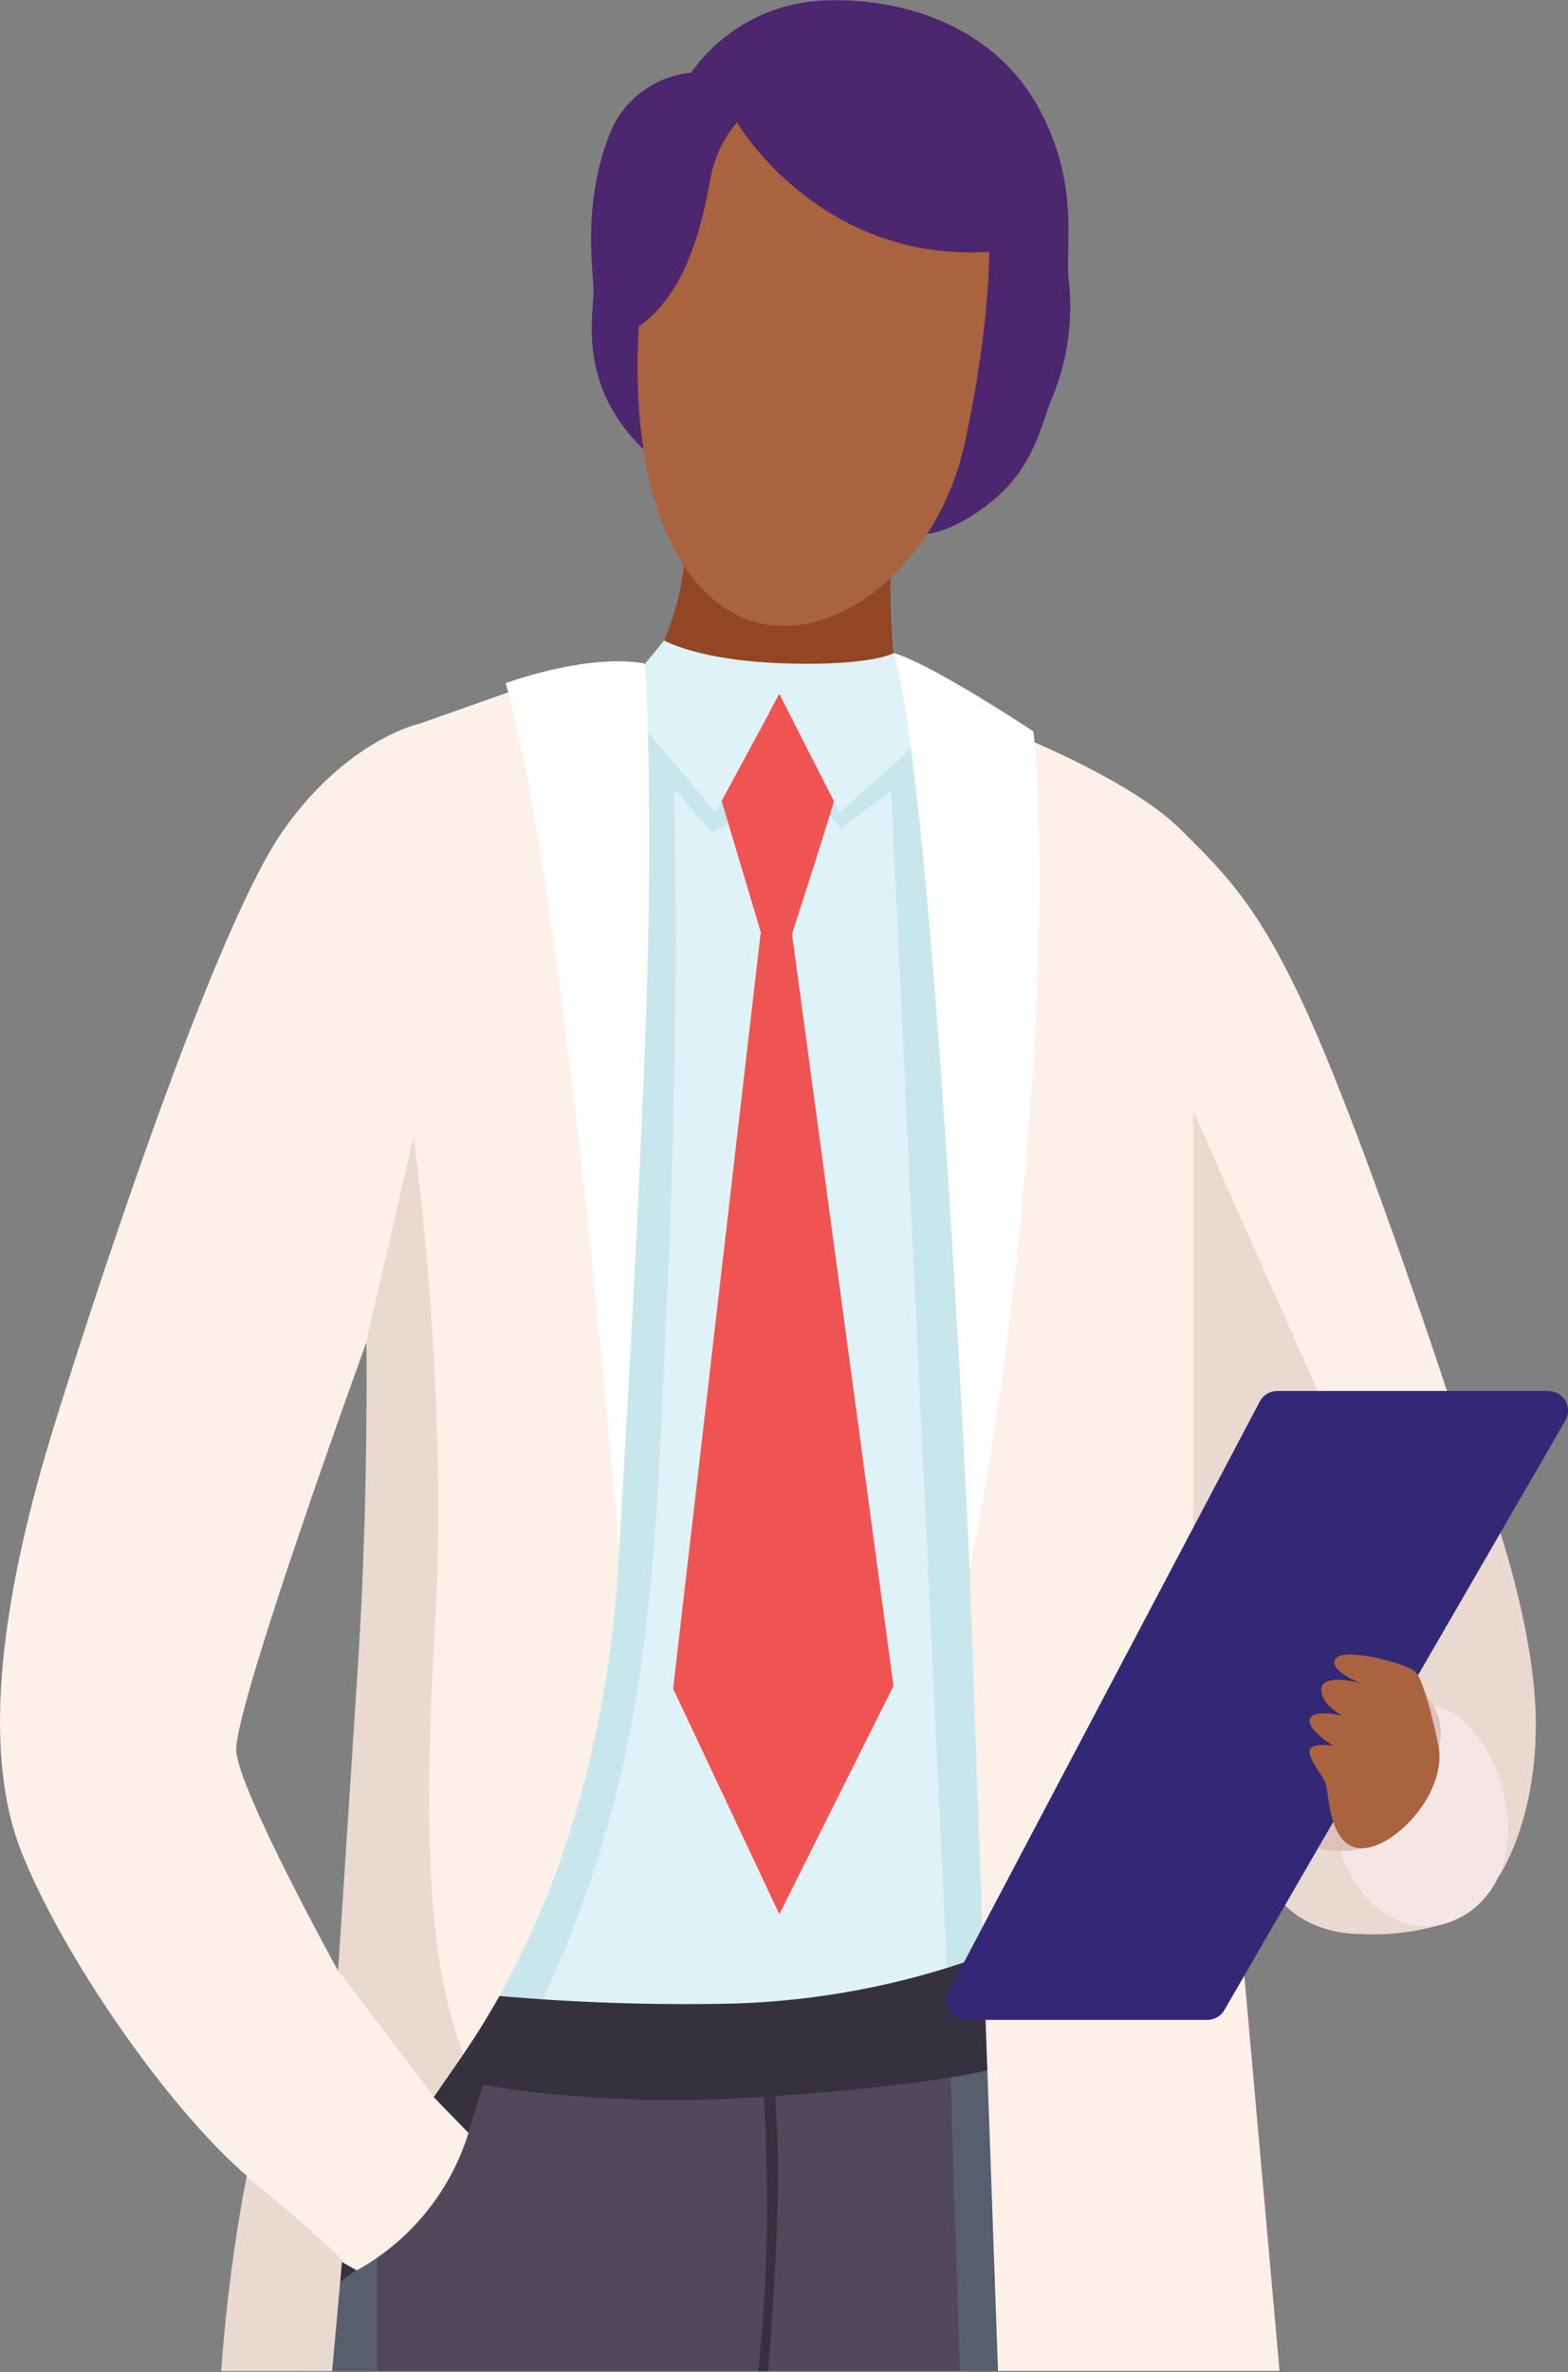 <svg width="359" height="543" viewBox="0 0 359 543" fill="none" xmlns="http://www.w3.org/2000/svg">
<rect x="0" y="0" width="359" height="543" fill="#808080" stroke="none"/>
<path d="M228.498 542.699H68.624L78.344 498.136L111.186 464.55H241.875L228.498 542.699Z" fill="#51495B"/>
<path d="M243.495 450.115C243.495 450.115 219.798 462.742 172.455 466.829C125.112 470.916 106.039 458.472 106.039 458.472L140.005 161.91L216.767 164.53L243.495 450.115Z" fill="#DFF2F7"/>
<g style="mix-blend-mode:multiply" opacity="0.2">
<path d="M168.17 187.847L163.102 190.467L154.297 180.616C154.297 180.616 155.786 233.143 152.807 295.18C149.829 357.217 150.195 402.985 123.336 459.625C119.835 470.759 104.707 477.964 104.707 477.964L86.418 515.086V542.594H74.269L68.73 531.617L73.72 507.227L92.897 464.262L96.973 254.206C96.973 254.206 131.984 165.736 132.324 165.474C132.663 165.212 152.651 158.295 154.401 158.767C156.152 159.239 172.69 169.823 172.69 169.823L168.17 187.847Z" fill="#6DB8BC"/>
</g>
<g style="mix-blend-mode:multiply" opacity="0.2">
<path d="M189.175 185.2L192.467 189.654L204.016 181.192L216.871 451.791L219.771 542.725H230.692C230.692 542.725 238.53 402.722 239.81 310.191C241.091 217.659 210.574 164.582 210.574 164.582L182.043 179.829L189.175 185.2Z" fill="#6DB8BC"/>
</g>
<path d="M111.186 475.213L107.266 488.155L93.889 503.821L81.714 519.461L74.555 524.832L68.624 512.624L98.2 471.964L107.528 471.283L111.186 475.213Z" fill="#36313F"/>
<path d="M223.822 448.124C206.023 454.448 187.358 457.983 168.484 458.603C149.205 459.052 129.916 458.37 110.716 456.56L101.99 475.474C101.99 475.474 129.763 482.836 173.553 480.059C217.342 477.282 230.693 472.75 230.693 472.75L223.822 448.124Z" fill="#36313F"/>
<path d="M208.589 171.447L192.207 185.908L178.411 158.872L163.832 185.908L145.935 164.766L147.66 151.956L152.153 146.48L204.669 149.519L211.854 160.26L208.589 171.447Z" fill="#DFF2F7"/>
<path d="M96.266 165.579C96.266 165.579 79.702 169.037 64.914 189.969C50.126 210.901 24.991 285.906 12.659 325.491C0.327 365.077 -4.376 400.208 4.821 423.682C14.017 447.155 38.133 482.26 56.579 498.11C81.034 484.304 77.481 451.242 77.481 451.242C77.481 451.242 54.907 410.399 54.097 400.916C53.287 391.432 83.96 307.048 83.96 307.048L108.285 252.032L96.266 165.579Z" fill="#FCF0E8"/>
<path d="M94.7 260.153L96.267 165.578L119.233 157.457L128.561 192.824L136.242 260.153L139.9 316.61C139.9 316.61 142.748 330.233 141.729 355.016C140.71 379.799 134.439 428.868 106.039 470.287L99.298 480.033L107.267 488.233C103.118 501.627 93.961 512.893 81.715 519.671C70.584 514.195 56.449 498.319 56.449 498.319L77.351 451.451L83.282 437.959L89.971 318.653L94.7 260.153Z" fill="#FCF0E8"/>
<path d="M221.992 359.076L228.498 542.698H292.955L284.045 442.726L289.088 364.787L329.977 322.504L331.31 318.443C331.31 318.443 314.536 267.357 301.968 237.937C289.401 208.516 281.328 200.814 270.25 189.811C259.172 178.808 233.907 168.669 233.907 168.669L221.992 359.076Z" fill="#FCF0E8"/>
<path d="M273.202 349.776V254.311L304.973 325.753L273.202 349.776Z" fill="#EAD9D0"/>
<path d="M292.955 434.579C292.955 434.579 297.971 442.439 311.401 442.701C318.542 443.073 325.689 442.077 332.459 439.767L339.723 426.432L343.041 429.707C343.041 429.707 351.637 417.498 351.637 394.732C351.637 371.966 341.186 343.908 341.186 343.908L307.821 390.383L292.955 434.579Z" fill="#EAD9D0"/>
<path d="M306.933 423.681C306.933 423.681 310.382 436.335 321.329 440.081C332.277 443.827 345.967 434.71 345.262 417.839C344.556 400.967 333.609 389.283 325.692 390.383C317.776 391.484 306.933 423.681 306.933 423.681Z" fill="#F5E5E6"/>
<path d="M315.502 422.214C315.057 422.398 305.991 425.437 299.825 422.214C293.659 418.992 292.954 405.579 292.954 405.579L320.649 383.677C320.649 383.677 332.197 388.681 329.454 400.208C326.71 411.735 315.502 422.214 315.502 422.214Z" fill="#DBC3B9"/>
<path d="M358.351 325.229L280.335 460.097C279.938 460.78 279.37 461.347 278.687 461.743C278.004 462.138 277.23 462.347 276.442 462.35H221.261C220.481 462.35 219.714 462.148 219.035 461.764C218.356 461.38 217.788 460.826 217.385 460.156C216.983 459.486 216.76 458.723 216.739 457.942C216.718 457.16 216.898 456.386 217.263 455.695L288.434 320.802C288.819 320.073 289.395 319.464 290.099 319.04C290.803 318.615 291.61 318.391 292.432 318.391H354.432C355.235 318.378 356.027 318.581 356.725 318.978C357.423 319.376 358.002 319.954 358.402 320.652C358.802 321.35 359.009 322.142 359 322.947C358.991 323.752 358.767 324.54 358.351 325.229Z" fill="#322875"/>
<path d="M204.565 149.519C204.565 149.519 199.34 152.48 179.64 151.851C159.94 151.222 152.075 146.611 152.075 146.611C154.535 140.767 156.103 134.585 156.726 128.273C157.04 120.151 204.069 127.067 204.069 127.067C203.679 134.553 203.845 142.058 204.565 149.519Z" fill="#934624"/>
<path d="M158.216 16.642C153.963 17.049 149.917 18.669 146.555 21.311C143.193 23.953 140.657 27.506 139.247 31.549C133.839 45.932 135.459 59.869 135.877 65.423C136.295 70.977 131.278 87.927 148.026 103.515C164.774 119.103 209.373 122.351 209.373 122.351C209.373 122.351 215.748 123.583 226.408 115.304C237.068 107.026 238.296 96.966 241.013 90.783C244.323 82.629 245.623 73.795 244.802 65.03C243.574 56.62 247.623 42.814 237.773 24.659C227.923 6.504 207.413 -0.701 188.758 0.111C182.743 0.33 176.859 1.935 171.562 4.802C166.266 7.669 161.699 11.72 158.216 16.642Z" fill="#4C266E"/>
<path d="M226.46 57.643C226.46 57.643 226.878 73.362 221 100.948C215.121 128.535 193.017 146.271 174.963 142.865C156.909 139.459 143.95 115.619 146.223 74.75C158.581 66.21 161.429 47.111 162.84 39.986C163.78 35.56 165.8 31.437 168.719 27.987C168.719 27.987 187.348 60.079 226.46 57.643Z" fill="#AA633F"/>
<path d="M221.992 359.077C221.992 359.077 214.154 182.79 204.67 149.492C213.893 152.269 236.598 167.438 236.598 167.438C236.598 167.438 240.386 196.439 235.526 258.502C230.667 320.566 221.992 359.077 221.992 359.077Z" fill="white"/>
<path d="M141.73 355.016C141.73 355.016 145.518 294.316 147.687 239.038C149.855 183.76 147.687 151.929 147.687 151.929C147.687 151.929 137.236 149.048 115.785 156.357C129.554 204.614 141.73 355.016 141.73 355.016Z" fill="white"/>
<path d="M329.454 400.155C329.454 400.155 326.345 384.437 323.915 382.524C321.485 380.612 307.56 376.97 305.783 379.695C304.006 382.419 311.479 385.249 311.479 385.249C311.479 385.249 302.961 382.943 302.543 386.454C302.125 389.964 307.272 392.689 307.272 392.689C307.272 392.689 300.244 391.065 299.852 393.632C299.46 396.2 305.26 399.605 305.26 399.605C305.26 399.605 299.538 398.662 299.826 401.099C300.113 403.535 302.674 405.971 303.51 408.277C304.346 410.582 304.163 422.502 311.348 423.053C318.533 423.603 330.944 411.263 329.454 400.155Z" fill="#AA633F"/>
<path d="M83.882 307.047L94.699 260.153C94.699 260.153 102.798 317.789 99.558 372.804C96.319 427.82 99.297 451.949 106.038 470.104L99.297 479.85L77.402 451.032C77.402 451.032 79.571 418.363 82.001 380.297C84.431 342.231 83.882 307.047 83.882 307.047Z" fill="#EAD9D0"/>
<path d="M78.343 517.287L76.043 542.751H50.648C51.695 527.803 53.632 512.931 56.448 498.215C70.374 509.427 78.343 517.287 78.343 517.287Z" fill="#EAD9D0"/>
<path d="M190.901 183.341C191.058 183.655 181.339 213.809 181.339 213.809H174.311L165.218 183.341L178.439 158.872L190.901 183.341Z" fill="#F05452"/>
<path d="M181.338 213.809L204.565 385.93L178.438 438.169L154.113 386.533L174.127 213.809C174.127 213.809 178.438 209.618 181.338 213.809Z" fill="#F05452"/>
<path d="M173.631 542.699C173.631 542.699 175.773 522.238 175.642 504.345C175.512 486.451 174.65 476.706 174.65 476.706H177.262C178.089 486.892 178.316 497.118 177.942 507.331C177.393 525.67 175.851 542.699 175.851 542.699H173.631Z" fill="#36313F"/>
</svg>
